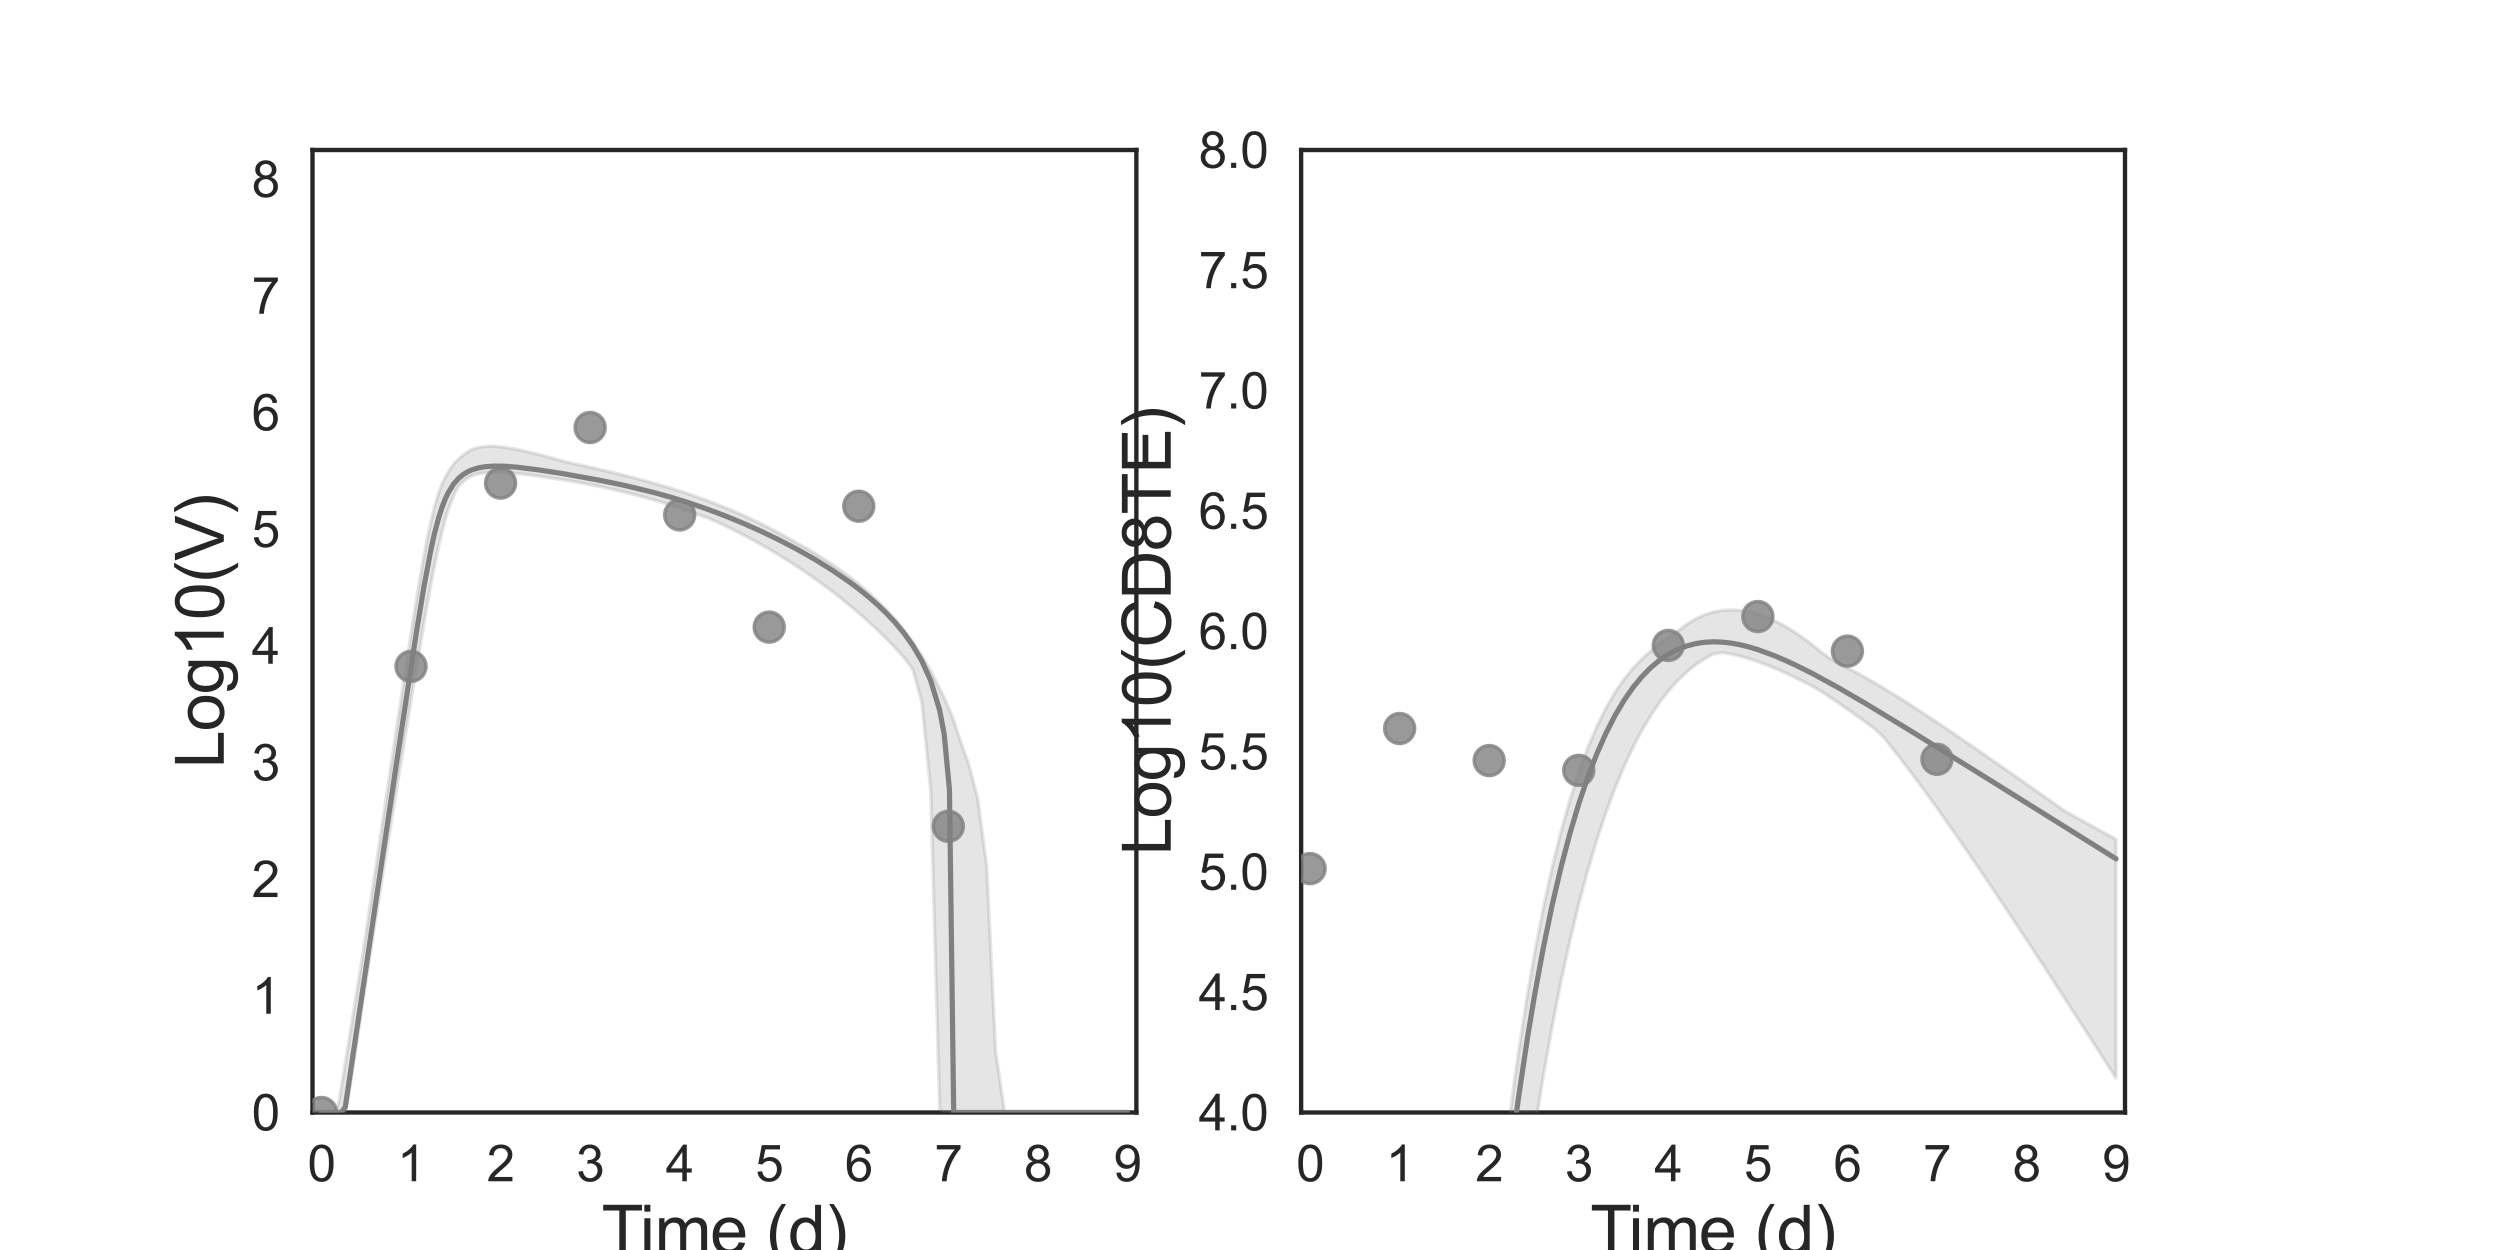 <?xml version="1.0" encoding="utf-8" standalone="no"?>
<!DOCTYPE svg PUBLIC "-//W3C//DTD SVG 1.1//EN"
  "http://www.w3.org/Graphics/SVG/1.1/DTD/svg11.dtd">
<svg xmlns:xlink="http://www.w3.org/1999/xlink" width="720pt" height="360pt" viewBox="0 0 720 360" xmlns="http://www.w3.org/2000/svg" version="1.1">
 <defs>
  <style type="text/css">*{stroke-linejoin: round; stroke-linecap: butt}</style>
 </defs>
 <g id="figure_1">
  <g id="patch_1">
   <path d="M 0 360 
L 720 360 
L 720 0 
L 0 0 
z
" style="fill: #ffffff"/>
  </g>
  <g id="axes_1">
   <g id="patch_2">
    <path d="M 90 320.4 
L 327.273 320.4 
L 327.273 43.2 
L 90 43.2 
z
" style="fill: #ffffff"/>
   </g>
   <g id="matplotlib.axis_1">
    <g id="xtick_1">
     <g id="text_1">
      <!-- 0 -->
      <g style="fill: #262626" transform="translate(88.575 340.207) scale(0.144 -0.144)">
       <defs>
        <path id="ArialMT-30" d="M 266 2259 
Q 266 3072 433 3567 
Q 600 4063 929 4331 
Q 1259 4600 1759 4600 
Q 2128 4600 2406 4451 
Q 2684 4303 2865 4023 
Q 3047 3744 3150 3342 
Q 3253 2941 3253 2259 
Q 3253 1453 3087 958 
Q 2922 463 2592 192 
Q 2263 -78 1759 -78 
Q 1097 -78 719 397 
Q 266 969 266 2259 
z
M 844 2259 
Q 844 1131 1108 757 
Q 1372 384 1759 384 
Q 2147 384 2411 759 
Q 2675 1134 2675 2259 
Q 2675 3391 2411 3762 
Q 2147 4134 1753 4134 
Q 1366 4134 1134 3806 
Q 844 3388 844 2259 
z
" transform="scale(0.016)"/>
       </defs>
       <use xlink:href="#ArialMT-30"/>
      </g>
     </g>
    </g>
    <g id="xtick_2">
     <g id="text_2">
      <!-- 1 -->
      <g style="fill: #262626" transform="translate(114.366 340.207) scale(0.144 -0.144)">
       <defs>
        <path id="ArialMT-31" d="M 2384 0 
L 1822 0 
L 1822 3584 
Q 1619 3391 1289 3197 
Q 959 3003 697 2906 
L 697 3450 
Q 1169 3672 1522 3987 
Q 1875 4303 2022 4600 
L 2384 4600 
L 2384 0 
z
" transform="scale(0.016)"/>
       </defs>
       <use xlink:href="#ArialMT-31"/>
      </g>
     </g>
    </g>
    <g id="xtick_3">
     <g id="text_3">
      <!-- 2 -->
      <g style="fill: #262626" transform="translate(140.156 340.207) scale(0.144 -0.144)">
       <defs>
        <path id="ArialMT-32" d="M 3222 541 
L 3222 0 
L 194 0 
Q 188 203 259 391 
Q 375 700 629 1000 
Q 884 1300 1366 1694 
Q 2113 2306 2375 2664 
Q 2638 3022 2638 3341 
Q 2638 3675 2398 3904 
Q 2159 4134 1775 4134 
Q 1369 4134 1125 3890 
Q 881 3647 878 3216 
L 300 3275 
Q 359 3922 746 4261 
Q 1134 4600 1788 4600 
Q 2447 4600 2831 4234 
Q 3216 3869 3216 3328 
Q 3216 3053 3103 2787 
Q 2991 2522 2730 2228 
Q 2469 1934 1863 1422 
Q 1356 997 1212 845 
Q 1069 694 975 541 
L 3222 541 
z
" transform="scale(0.016)"/>
       </defs>
       <use xlink:href="#ArialMT-32"/>
      </g>
     </g>
    </g>
    <g id="xtick_4">
     <g id="text_4">
      <!-- 3 -->
      <g style="fill: #262626" transform="translate(165.947 340.207) scale(0.144 -0.144)">
       <defs>
        <path id="ArialMT-33" d="M 269 1209 
L 831 1284 
Q 928 806 1161 595 
Q 1394 384 1728 384 
Q 2125 384 2398 659 
Q 2672 934 2672 1341 
Q 2672 1728 2419 1979 
Q 2166 2231 1775 2231 
Q 1616 2231 1378 2169 
L 1441 2663 
Q 1497 2656 1531 2656 
Q 1891 2656 2178 2843 
Q 2466 3031 2466 3422 
Q 2466 3731 2256 3934 
Q 2047 4138 1716 4138 
Q 1388 4138 1169 3931 
Q 950 3725 888 3313 
L 325 3413 
Q 428 3978 793 4289 
Q 1159 4600 1703 4600 
Q 2078 4600 2393 4439 
Q 2709 4278 2876 4000 
Q 3044 3722 3044 3409 
Q 3044 3113 2884 2869 
Q 2725 2625 2413 2481 
Q 2819 2388 3044 2092 
Q 3269 1797 3269 1353 
Q 3269 753 2831 336 
Q 2394 -81 1725 -81 
Q 1122 -81 723 278 
Q 325 638 269 1209 
z
" transform="scale(0.016)"/>
       </defs>
       <use xlink:href="#ArialMT-33"/>
      </g>
     </g>
    </g>
    <g id="xtick_5">
     <g id="text_5">
      <!-- 4 -->
      <g style="fill: #262626" transform="translate(191.737 340.207) scale(0.144 -0.144)">
       <defs>
        <path id="ArialMT-34" d="M 2069 0 
L 2069 1097 
L 81 1097 
L 81 1613 
L 2172 4581 
L 2631 4581 
L 2631 1613 
L 3250 1613 
L 3250 1097 
L 2631 1097 
L 2631 0 
L 2069 0 
z
M 2069 1613 
L 2069 3678 
L 634 1613 
L 2069 1613 
z
" transform="scale(0.016)"/>
       </defs>
       <use xlink:href="#ArialMT-34"/>
      </g>
     </g>
    </g>
    <g id="xtick_6">
     <g id="text_6">
      <!-- 5 -->
      <g style="fill: #262626" transform="translate(217.528 340.207) scale(0.144 -0.144)">
       <defs>
        <path id="ArialMT-35" d="M 266 1200 
L 856 1250 
Q 922 819 1161 601 
Q 1400 384 1738 384 
Q 2144 384 2425 690 
Q 2706 997 2706 1503 
Q 2706 1984 2436 2262 
Q 2166 2541 1728 2541 
Q 1456 2541 1237 2417 
Q 1019 2294 894 2097 
L 366 2166 
L 809 4519 
L 3088 4519 
L 3088 3981 
L 1259 3981 
L 1013 2750 
Q 1425 3038 1878 3038 
Q 2478 3038 2890 2622 
Q 3303 2206 3303 1553 
Q 3303 931 2941 478 
Q 2500 -78 1738 -78 
Q 1113 -78 717 272 
Q 322 622 266 1200 
z
" transform="scale(0.016)"/>
       </defs>
       <use xlink:href="#ArialMT-35"/>
      </g>
     </g>
    </g>
    <g id="xtick_7">
     <g id="text_7">
      <!-- 6 -->
      <g style="fill: #262626" transform="translate(243.318 340.207) scale(0.144 -0.144)">
       <defs>
        <path id="ArialMT-36" d="M 3184 3459 
L 2625 3416 
Q 2550 3747 2413 3897 
Q 2184 4138 1850 4138 
Q 1581 4138 1378 3988 
Q 1113 3794 959 3422 
Q 806 3050 800 2363 
Q 1003 2672 1297 2822 
Q 1591 2972 1913 2972 
Q 2475 2972 2870 2558 
Q 3266 2144 3266 1488 
Q 3266 1056 3080 686 
Q 2894 316 2569 119 
Q 2244 -78 1831 -78 
Q 1128 -78 684 439 
Q 241 956 241 2144 
Q 241 3472 731 4075 
Q 1159 4600 1884 4600 
Q 2425 4600 2770 4297 
Q 3116 3994 3184 3459 
z
M 888 1484 
Q 888 1194 1011 928 
Q 1134 663 1356 523 
Q 1578 384 1822 384 
Q 2178 384 2434 671 
Q 2691 959 2691 1453 
Q 2691 1928 2437 2201 
Q 2184 2475 1800 2475 
Q 1419 2475 1153 2201 
Q 888 1928 888 1484 
z
" transform="scale(0.016)"/>
       </defs>
       <use xlink:href="#ArialMT-36"/>
      </g>
     </g>
    </g>
    <g id="xtick_8">
     <g id="text_8">
      <!-- 7 -->
      <g style="fill: #262626" transform="translate(269.109 340.207) scale(0.144 -0.144)">
       <defs>
        <path id="ArialMT-37" d="M 303 3981 
L 303 4522 
L 3269 4522 
L 3269 4084 
Q 2831 3619 2401 2847 
Q 1972 2075 1738 1259 
Q 1569 684 1522 0 
L 944 0 
Q 953 541 1156 1306 
Q 1359 2072 1739 2783 
Q 2119 3494 2547 3981 
L 303 3981 
z
" transform="scale(0.016)"/>
       </defs>
       <use xlink:href="#ArialMT-37"/>
      </g>
     </g>
    </g>
    <g id="xtick_9">
     <g id="text_9">
      <!-- 8 -->
      <g style="fill: #262626" transform="translate(294.899 340.207) scale(0.144 -0.144)">
       <defs>
        <path id="ArialMT-38" d="M 1131 2484 
Q 781 2613 612 2850 
Q 444 3088 444 3419 
Q 444 3919 803 4259 
Q 1163 4600 1759 4600 
Q 2359 4600 2725 4251 
Q 3091 3903 3091 3403 
Q 3091 3084 2923 2848 
Q 2756 2613 2416 2484 
Q 2838 2347 3058 2040 
Q 3278 1734 3278 1309 
Q 3278 722 2862 322 
Q 2447 -78 1769 -78 
Q 1091 -78 675 323 
Q 259 725 259 1325 
Q 259 1772 486 2073 
Q 713 2375 1131 2484 
z
M 1019 3438 
Q 1019 3113 1228 2906 
Q 1438 2700 1772 2700 
Q 2097 2700 2305 2904 
Q 2513 3109 2513 3406 
Q 2513 3716 2298 3927 
Q 2084 4138 1766 4138 
Q 1444 4138 1231 3931 
Q 1019 3725 1019 3438 
z
M 838 1322 
Q 838 1081 952 856 
Q 1066 631 1291 507 
Q 1516 384 1775 384 
Q 2178 384 2440 643 
Q 2703 903 2703 1303 
Q 2703 1709 2433 1975 
Q 2163 2241 1756 2241 
Q 1359 2241 1098 1978 
Q 838 1716 838 1322 
z
" transform="scale(0.016)"/>
       </defs>
       <use xlink:href="#ArialMT-38"/>
      </g>
     </g>
    </g>
    <g id="xtick_10">
     <g id="text_10">
      <!-- 9 -->
      <g style="fill: #262626" transform="translate(320.69 340.207) scale(0.144 -0.144)">
       <defs>
        <path id="ArialMT-39" d="M 350 1059 
L 891 1109 
Q 959 728 1153 556 
Q 1347 384 1650 384 
Q 1909 384 2104 503 
Q 2300 622 2425 820 
Q 2550 1019 2634 1356 
Q 2719 1694 2719 2044 
Q 2719 2081 2716 2156 
Q 2547 1888 2255 1720 
Q 1963 1553 1622 1553 
Q 1053 1553 659 1965 
Q 266 2378 266 3053 
Q 266 3750 677 4175 
Q 1088 4600 1706 4600 
Q 2153 4600 2523 4359 
Q 2894 4119 3086 3673 
Q 3278 3228 3278 2384 
Q 3278 1506 3087 986 
Q 2897 466 2520 194 
Q 2144 -78 1638 -78 
Q 1100 -78 759 220 
Q 419 519 350 1059 
z
M 2653 3081 
Q 2653 3566 2395 3850 
Q 2138 4134 1775 4134 
Q 1400 4134 1122 3828 
Q 844 3522 844 3034 
Q 844 2597 1108 2323 
Q 1372 2050 1759 2050 
Q 2150 2050 2401 2323 
Q 2653 2597 2653 3081 
z
" transform="scale(0.016)"/>
       </defs>
       <use xlink:href="#ArialMT-39"/>
      </g>
     </g>
    </g>
    <g id="text_11">
     <!-- Time (d) -->
     <g style="fill: #262626" transform="translate(173.266 361.046) scale(0.192 -0.192)">
      <defs>
       <path id="ArialMT-54" d="M 1659 0 
L 1659 4041 
L 150 4041 
L 150 4581 
L 3781 4581 
L 3781 4041 
L 2266 4041 
L 2266 0 
L 1659 0 
z
" transform="scale(0.016)"/>
       <path id="ArialMT-69" d="M 425 3934 
L 425 4581 
L 988 4581 
L 988 3934 
L 425 3934 
z
M 425 0 
L 425 3319 
L 988 3319 
L 988 0 
L 425 0 
z
" transform="scale(0.016)"/>
       <path id="ArialMT-6d" d="M 422 0 
L 422 3319 
L 925 3319 
L 925 2853 
Q 1081 3097 1340 3245 
Q 1600 3394 1931 3394 
Q 2300 3394 2536 3241 
Q 2772 3088 2869 2813 
Q 3263 3394 3894 3394 
Q 4388 3394 4653 3120 
Q 4919 2847 4919 2278 
L 4919 0 
L 4359 0 
L 4359 2091 
Q 4359 2428 4304 2576 
Q 4250 2725 4106 2815 
Q 3963 2906 3769 2906 
Q 3419 2906 3187 2673 
Q 2956 2441 2956 1928 
L 2956 0 
L 2394 0 
L 2394 2156 
Q 2394 2531 2256 2718 
Q 2119 2906 1806 2906 
Q 1569 2906 1367 2781 
Q 1166 2656 1075 2415 
Q 984 2175 984 1722 
L 984 0 
L 422 0 
z
" transform="scale(0.016)"/>
       <path id="ArialMT-65" d="M 2694 1069 
L 3275 997 
Q 3138 488 2766 206 
Q 2394 -75 1816 -75 
Q 1088 -75 661 373 
Q 234 822 234 1631 
Q 234 2469 665 2931 
Q 1097 3394 1784 3394 
Q 2450 3394 2872 2941 
Q 3294 2488 3294 1666 
Q 3294 1616 3291 1516 
L 816 1516 
Q 847 969 1125 678 
Q 1403 388 1819 388 
Q 2128 388 2347 550 
Q 2566 713 2694 1069 
z
M 847 1978 
L 2700 1978 
Q 2663 2397 2488 2606 
Q 2219 2931 1791 2931 
Q 1403 2931 1139 2672 
Q 875 2413 847 1978 
z
" transform="scale(0.016)"/>
       <path id="ArialMT-20" transform="scale(0.016)"/>
       <path id="ArialMT-28" d="M 1497 -1347 
Q 1031 -759 709 28 
Q 388 816 388 1659 
Q 388 2403 628 3084 
Q 909 3875 1497 4659 
L 1900 4659 
Q 1522 4009 1400 3731 
Q 1209 3300 1100 2831 
Q 966 2247 966 1656 
Q 966 153 1900 -1347 
L 1497 -1347 
z
" transform="scale(0.016)"/>
       <path id="ArialMT-64" d="M 2575 0 
L 2575 419 
Q 2259 -75 1647 -75 
Q 1250 -75 917 144 
Q 584 363 401 755 
Q 219 1147 219 1656 
Q 219 2153 384 2558 
Q 550 2963 881 3178 
Q 1213 3394 1622 3394 
Q 1922 3394 2156 3267 
Q 2391 3141 2538 2938 
L 2538 4581 
L 3097 4581 
L 3097 0 
L 2575 0 
z
M 797 1656 
Q 797 1019 1065 703 
Q 1334 388 1700 388 
Q 2069 388 2326 689 
Q 2584 991 2584 1609 
Q 2584 2291 2321 2609 
Q 2059 2928 1675 2928 
Q 1300 2928 1048 2622 
Q 797 2316 797 1656 
z
" transform="scale(0.016)"/>
       <path id="ArialMT-29" d="M 791 -1347 
L 388 -1347 
Q 1322 153 1322 1656 
Q 1322 2244 1188 2822 
Q 1081 3291 891 3722 
Q 769 4003 388 4659 
L 791 4659 
Q 1378 3875 1659 3084 
Q 1900 2403 1900 1659 
Q 1900 816 1576 28 
Q 1253 -759 791 -1347 
z
" transform="scale(0.016)"/>
      </defs>
      <use xlink:href="#ArialMT-54"/>
      <use xlink:href="#ArialMT-69" x="57.334"/>
      <use xlink:href="#ArialMT-6d" x="79.551"/>
      <use xlink:href="#ArialMT-65" x="162.852"/>
      <use xlink:href="#ArialMT-20" x="218.467"/>
      <use xlink:href="#ArialMT-28" x="246.25"/>
      <use xlink:href="#ArialMT-64" x="279.551"/>
      <use xlink:href="#ArialMT-29" x="335.166"/>
     </g>
    </g>
   </g>
   <g id="matplotlib.axis_2">
    <g id="ytick_1">
     <g id="text_12">
      <!-- 0 -->
      <g style="fill: #262626" transform="translate(72.492 325.554) scale(0.144 -0.144)">
       <use xlink:href="#ArialMT-30"/>
      </g>
     </g>
    </g>
    <g id="ytick_2">
     <g id="text_13">
      <!-- 1 -->
      <g style="fill: #262626" transform="translate(72.492 291.954) scale(0.144 -0.144)">
       <use xlink:href="#ArialMT-31"/>
      </g>
     </g>
    </g>
    <g id="ytick_3">
     <g id="text_14">
      <!-- 2 -->
      <g style="fill: #262626" transform="translate(72.492 258.354) scale(0.144 -0.144)">
       <use xlink:href="#ArialMT-32"/>
      </g>
     </g>
    </g>
    <g id="ytick_4">
     <g id="text_15">
      <!-- 3 -->
      <g style="fill: #262626" transform="translate(72.492 224.754) scale(0.144 -0.144)">
       <use xlink:href="#ArialMT-33"/>
      </g>
     </g>
    </g>
    <g id="ytick_5">
     <g id="text_16">
      <!-- 4 -->
      <g style="fill: #262626" transform="translate(72.492 191.154) scale(0.144 -0.144)">
       <use xlink:href="#ArialMT-34"/>
      </g>
     </g>
    </g>
    <g id="ytick_6">
     <g id="text_17">
      <!-- 5 -->
      <g style="fill: #262626" transform="translate(72.492 157.554) scale(0.144 -0.144)">
       <use xlink:href="#ArialMT-35"/>
      </g>
     </g>
    </g>
    <g id="ytick_7">
     <g id="text_18">
      <!-- 6 -->
      <g style="fill: #262626" transform="translate(72.492 123.954) scale(0.144 -0.144)">
       <use xlink:href="#ArialMT-36"/>
      </g>
     </g>
    </g>
    <g id="ytick_8">
     <g id="text_19">
      <!-- 7 -->
      <g style="fill: #262626" transform="translate(72.492 90.354) scale(0.144 -0.144)">
       <use xlink:href="#ArialMT-37"/>
      </g>
     </g>
    </g>
    <g id="ytick_9">
     <g id="text_20">
      <!-- 8 -->
      <g style="fill: #262626" transform="translate(72.492 56.754) scale(0.144 -0.144)">
       <use xlink:href="#ArialMT-38"/>
      </g>
     </g>
    </g>
    <g id="text_21">
     <!-- Log10(V) -->
     <g style="fill: #262626" transform="translate(64.451 221.289) rotate(-90) scale(0.192 -0.192)">
      <defs>
       <path id="ArialMT-4c" d="M 469 0 
L 469 4581 
L 1075 4581 
L 1075 541 
L 3331 541 
L 3331 0 
L 469 0 
z
" transform="scale(0.016)"/>
       <path id="ArialMT-6f" d="M 213 1659 
Q 213 2581 725 3025 
Q 1153 3394 1769 3394 
Q 2453 3394 2887 2945 
Q 3322 2497 3322 1706 
Q 3322 1066 3130 698 
Q 2938 331 2570 128 
Q 2203 -75 1769 -75 
Q 1072 -75 642 372 
Q 213 819 213 1659 
z
M 791 1659 
Q 791 1022 1069 705 
Q 1347 388 1769 388 
Q 2188 388 2466 706 
Q 2744 1025 2744 1678 
Q 2744 2294 2464 2611 
Q 2184 2928 1769 2928 
Q 1347 2928 1069 2612 
Q 791 2297 791 1659 
z
" transform="scale(0.016)"/>
       <path id="ArialMT-67" d="M 319 -275 
L 866 -356 
Q 900 -609 1056 -725 
Q 1266 -881 1628 -881 
Q 2019 -881 2231 -725 
Q 2444 -569 2519 -288 
Q 2563 -116 2559 434 
Q 2191 0 1641 0 
Q 956 0 581 494 
Q 206 988 206 1678 
Q 206 2153 378 2554 
Q 550 2956 876 3175 
Q 1203 3394 1644 3394 
Q 2231 3394 2613 2919 
L 2613 3319 
L 3131 3319 
L 3131 450 
Q 3131 -325 2973 -648 
Q 2816 -972 2473 -1159 
Q 2131 -1347 1631 -1347 
Q 1038 -1347 672 -1080 
Q 306 -813 319 -275 
z
M 784 1719 
Q 784 1066 1043 766 
Q 1303 466 1694 466 
Q 2081 466 2343 764 
Q 2606 1063 2606 1700 
Q 2606 2309 2336 2618 
Q 2066 2928 1684 2928 
Q 1309 2928 1046 2623 
Q 784 2319 784 1719 
z
" transform="scale(0.016)"/>
       <path id="ArialMT-56" d="M 1803 0 
L 28 4581 
L 684 4581 
L 1875 1253 
Q 2019 853 2116 503 
Q 2222 878 2363 1253 
L 3600 4581 
L 4219 4581 
L 2425 0 
L 1803 0 
z
" transform="scale(0.016)"/>
      </defs>
      <use xlink:href="#ArialMT-4c"/>
      <use xlink:href="#ArialMT-6f" x="55.615"/>
      <use xlink:href="#ArialMT-67" x="111.23"/>
      <use xlink:href="#ArialMT-31" x="166.846"/>
      <use xlink:href="#ArialMT-30" x="222.461"/>
      <use xlink:href="#ArialMT-28" x="278.076"/>
      <use xlink:href="#ArialMT-56" x="311.377"/>
      <use xlink:href="#ArialMT-29" x="378.076"/>
     </g>
    </g>
   </g>
   <g id="patch_3">
    <path d="M 90 320.4 
L 90 43.2 
" style="fill: none; stroke: #262626; stroke-width: 1.25; stroke-linejoin: miter; stroke-linecap: square"/>
   </g>
   <g id="patch_4">
    <path d="M 327.273 320.4 
L 327.273 43.2 
" style="fill: none; stroke: #262626; stroke-width: 1.25; stroke-linejoin: miter; stroke-linecap: square"/>
   </g>
   <g id="patch_5">
    <path d="M 90 320.4 
L 327.273 320.4 
" style="fill: none; stroke: #262626; stroke-width: 1.25; stroke-linejoin: miter; stroke-linecap: square"/>
   </g>
   <g id="patch_6">
    <path d="M 90 43.2 
L 327.273 43.2 
" style="fill: none; stroke: #262626; stroke-width: 1.25; stroke-linejoin: miter; stroke-linecap: square"/>
   </g>
   <g id="PolyCollection_1">
    <defs>
     <path id="m07eaa2fa31" d="M 92.579 -39.6 
L 92.579 -39.6 
L 92.58 -39.6 
L 92.584 -39.6 
L 92.631 -39.6 
L 93.091 -39.6 
L 93.311 -39.6 
L 94.306 -39.6 
L 94.683 -39.6 
L 95.934 -39.6 
L 96.423 -39.6 
L 97.611 -39.6 
L 98.2 -39.6 
L 99.427 -39.6 
L 100.094 -42.62 
L 101.312 -50.593 
L 102.045 -55.428 
L 103.267 -63.429 
L 104.05 -68.541 
L 105.267 -76.511 
L 106.09 -81.879 
L 107.303 -89.82 
L 108.153 -95.193 
L 109.489 -103.458 
L 110.324 -108.642 
L 111.478 -115.759 
L 112.348 -121.142 
L 113.607 -128.909 
L 114.472 -134.261 
L 115.638 -141.433 
L 116.525 -146.901 
L 117.785 -154.616 
L 118.664 -159.988 
L 119.854 -167.198 
L 120.756 -172.598 
L 122.072 -180.344 
L 122.965 -185.426 
L 124.167 -192.059 
L 125.078 -196.739 
L 126.384 -202.991 
L 127.306 -206.832 
L 128.272 -210.54 
L 129.073 -213.128 
L 129.888 -215.339 
L 130.607 -217.119 
L 131.325 -218.626 
L 132.044 -219.842 
L 132.763 -220.67 
L 133.389 -221.284 
L 134.021 -221.82 
L 134.653 -222.277 
L 135.285 -222.646 
L 135.917 -222.965 
L 136.549 -223.223 
L 137.181 -223.391 
L 137.813 -223.532 
L 138.445 -223.648 
L 139.076 -223.743 
L 139.708 -223.819 
L 140.345 -223.878 
L 140.99 -223.921 
L 141.647 -223.95 
L 142.319 -223.966 
L 143.008 -223.969 
L 143.716 -223.959 
L 144.446 -223.934 
L 145.201 -223.894 
L 147.78 -223.727 
L 148.78 -223.629 
L 151.359 -223.355 
L 152.723 -223.182 
L 155.302 -222.84 
L 157.147 -222.573 
L 159.726 -222.187 
L 162.305 -221.781 
L 164.884 -221.362 
L 167.463 -220.928 
L 170.042 -220.426 
L 172.621 -219.893 
L 175.2 -219.335 
L 177.779 -218.749 
L 180.358 -218.133 
L 182.937 -217.483 
L 185.517 -216.798 
L 188.096 -216.075 
L 190.675 -215.313 
L 193.254 -214.511 
L 195.833 -213.668 
L 198.412 -212.783 
L 200.991 -211.857 
L 203.57 -210.889 
L 206.149 -209.831 
L 208.728 -208.619 
L 211.307 -207.355 
L 213.886 -206.039 
L 216.465 -204.67 
L 219.044 -203.245 
L 221.623 -201.763 
L 224.202 -200.223 
L 226.781 -198.623 
L 229.36 -196.962 
L 231.939 -195.237 
L 234.519 -193.447 
L 237.098 -191.588 
L 239.677 -189.656 
L 242.256 -187.644 
L 244.835 -185.541 
L 247.414 -183.356 
L 249.993 -181.082 
L 252.572 -178.706 
L 255.151 -176.187 
L 257.73 -173.52 
L 260.309 -170.676 
L 262.888 -167.225 
L 265.467 -157.925 
L 268.046 -132.363 
L 270.625 -40.608 
L 271.915 -39.6 
L 273.441 -39.6 
L 274.667 -39.6 
L 277.246 -39.6 
L 279.007 -39.6 
L 281.586 -39.6 
L 284.165 -39.6 
L 286.744 -39.6 
L 289.323 -39.6 
L 291.902 -39.6 
L 294.481 -39.6 
L 297.06 -39.6 
L 299.639 -39.6 
L 302.218 -39.6 
L 304.797 -39.6 
L 307.376 -39.6 
L 309.956 -39.6 
L 312.535 -39.6 
L 315.114 -39.6 
L 317.693 -39.6 
L 320.272 -39.6 
L 322.851 -39.6 
L 324.694 -39.6 
L 324.694 -39.6 
L 324.694 -39.6 
L 322.851 -39.6 
L 320.272 -39.6 
L 317.693 -39.6 
L 315.114 -39.6 
L 312.535 -39.6 
L 309.956 -39.6 
L 307.376 -39.6 
L 304.797 -39.6 
L 302.218 -39.6 
L 299.639 -39.6 
L 297.06 -39.6 
L 294.481 -39.6 
L 291.902 -39.6 
L 289.323 -39.6 
L 286.744 -57.171 
L 284.165 -110.539 
L 281.586 -129.98 
L 279.007 -139.908 
L 277.246 -144.675 
L 274.667 -152.41 
L 273.441 -155.588 
L 271.915 -159.068 
L 270.625 -161.624 
L 268.046 -166.884 
L 265.467 -171.191 
L 262.888 -175.028 
L 260.309 -178.521 
L 257.73 -181.718 
L 255.151 -184.532 
L 252.572 -187.09 
L 249.993 -189.502 
L 247.414 -191.708 
L 244.835 -193.75 
L 242.256 -195.654 
L 239.677 -197.441 
L 237.098 -199.128 
L 234.519 -200.727 
L 231.939 -202.247 
L 229.36 -203.695 
L 226.781 -205.153 
L 224.202 -206.569 
L 221.623 -207.924 
L 219.044 -209.22 
L 216.465 -210.459 
L 213.886 -211.644 
L 211.307 -212.776 
L 208.728 -213.856 
L 206.149 -214.887 
L 203.57 -215.87 
L 200.991 -216.807 
L 198.412 -217.7 
L 195.833 -218.552 
L 193.254 -219.364 
L 190.675 -220.14 
L 188.096 -220.883 
L 185.517 -221.596 
L 182.937 -222.281 
L 180.358 -222.942 
L 177.779 -223.583 
L 175.2 -224.206 
L 172.621 -224.813 
L 170.042 -225.408 
L 167.463 -225.991 
L 164.884 -226.562 
L 162.305 -227.159 
L 159.726 -227.881 
L 157.147 -228.582 
L 155.302 -229.064 
L 152.723 -229.708 
L 151.359 -230.023 
L 148.78 -230.581 
L 147.78 -230.766 
L 145.201 -231.176 
L 144.446 -231.267 
L 143.716 -231.349 
L 143.008 -231.401 
L 142.319 -231.444 
L 141.647 -231.461 
L 140.99 -231.463 
L 140.345 -231.446 
L 139.708 -231.404 
L 139.076 -231.336 
L 138.445 -231.244 
L 137.813 -231.117 
L 137.181 -230.954 
L 136.549 -230.751 
L 135.917 -230.505 
L 135.285 -230.201 
L 134.653 -229.819 
L 134.021 -229.391 
L 133.389 -228.952 
L 132.763 -228.422 
L 132.044 -227.759 
L 131.325 -227.091 
L 130.607 -226.28 
L 129.888 -225.292 
L 129.073 -223.949 
L 128.272 -222.576 
L 127.306 -220.575 
L 126.384 -218.169 
L 125.078 -213.797 
L 124.167 -210.121 
L 122.965 -204.406 
L 122.072 -199.735 
L 120.756 -192.159 
L 119.854 -186.705 
L 118.664 -179.207 
L 117.785 -173.569 
L 116.525 -165.33 
L 115.638 -159.484 
L 114.472 -151.759 
L 113.607 -146.017 
L 112.348 -137.615 
L 111.478 -131.808 
L 110.324 -124.106 
L 109.489 -118.533 
L 108.153 -109.586 
L 107.303 -103.894 
L 106.09 -95.784 
L 105.267 -90.288 
L 104.05 -82.409 
L 103.267 -77.517 
L 102.045 -69.898 
L 101.312 -65.316 
L 100.094 -57.847 
L 99.427 -53.771 
L 98.2 -46.276 
L 97.611 -42.649 
L 96.423 -39.6 
L 95.934 -39.6 
L 94.683 -39.6 
L 94.306 -39.6 
L 93.311 -39.6 
L 93.091 -39.6 
L 92.631 -39.6 
L 92.584 -39.6 
L 92.58 -39.6 
L 92.579 -39.6 
z
" style="stroke: #808080; stroke-opacity: 0.2"/>
    </defs>
    <g clip-path="url(#p482ec8a1ec)">
     <use xlink:href="#m07eaa2fa31" x="0" y="360" style="fill: #808080; fill-opacity: 0.2; stroke: #808080; stroke-opacity: 0.2"/>
    </g>
   </g>
   <g id="PathCollection_1">
    <defs>
     <path id="md088458e11" d="M 0 4.33 
C 1.148 4.33 2.25 3.874 3.062 3.062 
C 3.874 2.25 4.33 1.148 4.33 0 
C 4.33 -1.148 3.874 -2.25 3.062 -3.062 
C 2.25 -3.874 1.148 -4.33 0 -4.33 
C -1.148 -4.33 -2.25 -3.874 -3.062 -3.062 
C -3.874 -2.25 -4.33 -1.148 -4.33 0 
C -4.33 1.148 -3.874 2.25 -3.062 3.062 
C -2.25 3.874 -1.148 4.33 0 4.33 
z
" style="stroke: #808080; stroke-opacity: 0.8"/>
    </defs>
    <g clip-path="url(#p482ec8a1ec)">
     <use xlink:href="#md088458e11" x="92.579" y="320.4" style="fill: #808080; fill-opacity: 0.8; stroke: #808080; stroke-opacity: 0.8"/>
     <use xlink:href="#md088458e11" x="118.37" y="191.916" style="fill: #808080; fill-opacity: 0.8; stroke: #808080; stroke-opacity: 0.8"/>
     <use xlink:href="#md088458e11" x="144.16" y="139.134" style="fill: #808080; fill-opacity: 0.8; stroke: #808080; stroke-opacity: 0.8"/>
     <use xlink:href="#md088458e11" x="169.951" y="123.122" style="fill: #808080; fill-opacity: 0.8; stroke: #808080; stroke-opacity: 0.8"/>
     <use xlink:href="#md088458e11" x="195.741" y="148.291" style="fill: #808080; fill-opacity: 0.8; stroke: #808080; stroke-opacity: 0.8"/>
     <use xlink:href="#md088458e11" x="221.532" y="180.605" style="fill: #808080; fill-opacity: 0.8; stroke: #808080; stroke-opacity: 0.8"/>
     <use xlink:href="#md088458e11" x="247.322" y="145.788" style="fill: #808080; fill-opacity: 0.8; stroke: #808080; stroke-opacity: 0.8"/>
     <use xlink:href="#md088458e11" x="273.113" y="237.969" style="fill: #808080; fill-opacity: 0.8; stroke: #808080; stroke-opacity: 0.8"/>
    </g>
   </g>
   <g id="line2d_1">
    <path d="M 92.579 320.4 
L 98.2 320.4 
L 99.427 318.879 
L 114.472 217.908 
L 119.854 182.545 
L 122.072 169.069 
L 124.167 157.976 
L 125.078 153.884 
L 126.384 148.928 
L 127.306 146.068 
L 128.272 143.603 
L 129.073 141.919 
L 130.607 139.436 
L 132.044 137.785 
L 133.389 136.665 
L 134.653 135.89 
L 135.917 135.317 
L 137.813 134.741 
L 139.708 134.411 
L 142.319 134.229 
L 145.201 134.269 
L 148.78 134.535 
L 155.302 135.348 
L 162.305 136.445 
L 172.621 138.299 
L 180.358 139.908 
L 188.096 141.787 
L 193.254 143.222 
L 198.412 144.819 
L 203.57 146.584 
L 208.728 148.523 
L 213.886 150.636 
L 219.044 152.93 
L 224.202 155.412 
L 229.36 158.097 
L 234.519 161.015 
L 239.677 164.209 
L 244.835 167.753 
L 247.414 169.692 
L 249.993 171.77 
L 252.572 174.017 
L 255.151 176.475 
L 257.73 179.206 
L 260.309 182.301 
L 262.888 185.91 
L 265.467 190.3 
L 268.046 196.024 
L 270.625 204.564 
L 271.915 211.354 
L 273.441 227.375 
L 274.667 320.4 
L 324.694 320.4 
L 324.694 320.4 
" clip-path="url(#p482ec8a1ec)" style="fill: none; stroke: #808080; stroke-width: 1.5; stroke-linecap: round"/>
   </g>
  </g>
  <g id="axes_2">
   <g id="patch_7">
    <path d="M 374.727 320.4 
L 612 320.4 
L 612 43.2 
L 374.727 43.2 
z
" style="fill: #ffffff"/>
   </g>
   <g id="matplotlib.axis_3">
    <g id="xtick_11">
     <g id="text_22">
      <!-- 0 -->
      <g style="fill: #262626" transform="translate(373.302 340.207) scale(0.144 -0.144)">
       <use xlink:href="#ArialMT-30"/>
      </g>
     </g>
    </g>
    <g id="xtick_12">
     <g id="text_23">
      <!-- 1 -->
      <g style="fill: #262626" transform="translate(399.093 340.207) scale(0.144 -0.144)">
       <use xlink:href="#ArialMT-31"/>
      </g>
     </g>
    </g>
    <g id="xtick_13">
     <g id="text_24">
      <!-- 2 -->
      <g style="fill: #262626" transform="translate(424.883 340.207) scale(0.144 -0.144)">
       <use xlink:href="#ArialMT-32"/>
      </g>
     </g>
    </g>
    <g id="xtick_14">
     <g id="text_25">
      <!-- 3 -->
      <g style="fill: #262626" transform="translate(450.674 340.207) scale(0.144 -0.144)">
       <use xlink:href="#ArialMT-33"/>
      </g>
     </g>
    </g>
    <g id="xtick_15">
     <g id="text_26">
      <!-- 4 -->
      <g style="fill: #262626" transform="translate(476.465 340.207) scale(0.144 -0.144)">
       <use xlink:href="#ArialMT-34"/>
      </g>
     </g>
    </g>
    <g id="xtick_16">
     <g id="text_27">
      <!-- 5 -->
      <g style="fill: #262626" transform="translate(502.255 340.207) scale(0.144 -0.144)">
       <use xlink:href="#ArialMT-35"/>
      </g>
     </g>
    </g>
    <g id="xtick_17">
     <g id="text_28">
      <!-- 6 -->
      <g style="fill: #262626" transform="translate(528.046 340.207) scale(0.144 -0.144)">
       <use xlink:href="#ArialMT-36"/>
      </g>
     </g>
    </g>
    <g id="xtick_18">
     <g id="text_29">
      <!-- 7 -->
      <g style="fill: #262626" transform="translate(553.836 340.207) scale(0.144 -0.144)">
       <use xlink:href="#ArialMT-37"/>
      </g>
     </g>
    </g>
    <g id="xtick_19">
     <g id="text_30">
      <!-- 8 -->
      <g style="fill: #262626" transform="translate(579.627 340.207) scale(0.144 -0.144)">
       <use xlink:href="#ArialMT-38"/>
      </g>
     </g>
    </g>
    <g id="xtick_20">
     <g id="text_31">
      <!-- 9 -->
      <g style="fill: #262626" transform="translate(605.417 340.207) scale(0.144 -0.144)">
       <use xlink:href="#ArialMT-39"/>
      </g>
     </g>
    </g>
    <g id="text_32">
     <!-- Time (d) -->
     <g style="fill: #262626" transform="translate(457.994 361.046) scale(0.192 -0.192)">
      <use xlink:href="#ArialMT-54"/>
      <use xlink:href="#ArialMT-69" x="57.334"/>
      <use xlink:href="#ArialMT-6d" x="79.551"/>
      <use xlink:href="#ArialMT-65" x="162.852"/>
      <use xlink:href="#ArialMT-20" x="218.467"/>
      <use xlink:href="#ArialMT-28" x="246.25"/>
      <use xlink:href="#ArialMT-64" x="279.551"/>
      <use xlink:href="#ArialMT-29" x="335.166"/>
     </g>
    </g>
   </g>
   <g id="matplotlib.axis_4">
    <g id="ytick_10">
     <g id="text_33">
      <!-- 4.0 -->
      <g style="fill: #262626" transform="translate(345.211 325.554) scale(0.144 -0.144)">
       <defs>
        <path id="ArialMT-2e" d="M 581 0 
L 581 641 
L 1222 641 
L 1222 0 
L 581 0 
z
" transform="scale(0.016)"/>
       </defs>
       <use xlink:href="#ArialMT-34"/>
       <use xlink:href="#ArialMT-2e" x="55.615"/>
       <use xlink:href="#ArialMT-30" x="83.398"/>
      </g>
     </g>
    </g>
    <g id="ytick_11">
     <g id="text_34">
      <!-- 4.5 -->
      <g style="fill: #262626" transform="translate(345.211 290.904) scale(0.144 -0.144)">
       <use xlink:href="#ArialMT-34"/>
       <use xlink:href="#ArialMT-2e" x="55.615"/>
       <use xlink:href="#ArialMT-35" x="83.398"/>
      </g>
     </g>
    </g>
    <g id="ytick_12">
     <g id="text_35">
      <!-- 5.0 -->
      <g style="fill: #262626" transform="translate(345.211 256.254) scale(0.144 -0.144)">
       <use xlink:href="#ArialMT-35"/>
       <use xlink:href="#ArialMT-2e" x="55.615"/>
       <use xlink:href="#ArialMT-30" x="83.398"/>
      </g>
     </g>
    </g>
    <g id="ytick_13">
     <g id="text_36">
      <!-- 5.5 -->
      <g style="fill: #262626" transform="translate(345.211 221.604) scale(0.144 -0.144)">
       <use xlink:href="#ArialMT-35"/>
       <use xlink:href="#ArialMT-2e" x="55.615"/>
       <use xlink:href="#ArialMT-35" x="83.398"/>
      </g>
     </g>
    </g>
    <g id="ytick_14">
     <g id="text_37">
      <!-- 6.0 -->
      <g style="fill: #262626" transform="translate(345.211 186.954) scale(0.144 -0.144)">
       <use xlink:href="#ArialMT-36"/>
       <use xlink:href="#ArialMT-2e" x="55.615"/>
       <use xlink:href="#ArialMT-30" x="83.398"/>
      </g>
     </g>
    </g>
    <g id="ytick_15">
     <g id="text_38">
      <!-- 6.5 -->
      <g style="fill: #262626" transform="translate(345.211 152.304) scale(0.144 -0.144)">
       <use xlink:href="#ArialMT-36"/>
       <use xlink:href="#ArialMT-2e" x="55.615"/>
       <use xlink:href="#ArialMT-35" x="83.398"/>
      </g>
     </g>
    </g>
    <g id="ytick_16">
     <g id="text_39">
      <!-- 7.0 -->
      <g style="fill: #262626" transform="translate(345.211 117.654) scale(0.144 -0.144)">
       <use xlink:href="#ArialMT-37"/>
       <use xlink:href="#ArialMT-2e" x="55.615"/>
       <use xlink:href="#ArialMT-30" x="83.398"/>
      </g>
     </g>
    </g>
    <g id="ytick_17">
     <g id="text_40">
      <!-- 7.5 -->
      <g style="fill: #262626" transform="translate(345.211 83.004) scale(0.144 -0.144)">
       <use xlink:href="#ArialMT-37"/>
       <use xlink:href="#ArialMT-2e" x="55.615"/>
       <use xlink:href="#ArialMT-35" x="83.398"/>
      </g>
     </g>
    </g>
    <g id="ytick_18">
     <g id="text_41">
      <!-- 8.0 -->
      <g style="fill: #262626" transform="translate(345.211 48.354) scale(0.144 -0.144)">
       <use xlink:href="#ArialMT-38"/>
       <use xlink:href="#ArialMT-2e" x="55.615"/>
       <use xlink:href="#ArialMT-30" x="83.398"/>
      </g>
     </g>
    </g>
    <g id="text_42">
     <!-- Log10(CD8TE) -->
     <g style="fill: #262626" transform="translate(337.17 246.357) rotate(-90) scale(0.192 -0.192)">
      <defs>
       <path id="ArialMT-43" d="M 3763 1606 
L 4369 1453 
Q 4178 706 3683 314 
Q 3188 -78 2472 -78 
Q 1731 -78 1267 223 
Q 803 525 561 1097 
Q 319 1669 319 2325 
Q 319 3041 592 3573 
Q 866 4106 1370 4382 
Q 1875 4659 2481 4659 
Q 3169 4659 3637 4309 
Q 4106 3959 4291 3325 
L 3694 3184 
Q 3534 3684 3231 3912 
Q 2928 4141 2469 4141 
Q 1941 4141 1586 3887 
Q 1231 3634 1087 3207 
Q 944 2781 944 2328 
Q 944 1744 1114 1308 
Q 1284 872 1643 656 
Q 2003 441 2422 441 
Q 2931 441 3284 734 
Q 3638 1028 3763 1606 
z
" transform="scale(0.016)"/>
       <path id="ArialMT-44" d="M 494 0 
L 494 4581 
L 2072 4581 
Q 2606 4581 2888 4516 
Q 3281 4425 3559 4188 
Q 3922 3881 4101 3404 
Q 4281 2928 4281 2316 
Q 4281 1794 4159 1391 
Q 4038 988 3847 723 
Q 3656 459 3429 307 
Q 3203 156 2883 78 
Q 2563 0 2147 0 
L 494 0 
z
M 1100 541 
L 2078 541 
Q 2531 541 2789 625 
Q 3047 709 3200 863 
Q 3416 1078 3536 1442 
Q 3656 1806 3656 2325 
Q 3656 3044 3420 3430 
Q 3184 3816 2847 3947 
Q 2603 4041 2063 4041 
L 1100 4041 
L 1100 541 
z
" transform="scale(0.016)"/>
       <path id="ArialMT-45" d="M 506 0 
L 506 4581 
L 3819 4581 
L 3819 4041 
L 1113 4041 
L 1113 2638 
L 3647 2638 
L 3647 2100 
L 1113 2100 
L 1113 541 
L 3925 541 
L 3925 0 
L 506 0 
z
" transform="scale(0.016)"/>
      </defs>
      <use xlink:href="#ArialMT-4c"/>
      <use xlink:href="#ArialMT-6f" x="55.615"/>
      <use xlink:href="#ArialMT-67" x="111.23"/>
      <use xlink:href="#ArialMT-31" x="166.846"/>
      <use xlink:href="#ArialMT-30" x="222.461"/>
      <use xlink:href="#ArialMT-28" x="278.076"/>
      <use xlink:href="#ArialMT-43" x="311.377"/>
      <use xlink:href="#ArialMT-44" x="383.594"/>
      <use xlink:href="#ArialMT-38" x="455.811"/>
      <use xlink:href="#ArialMT-54" x="511.426"/>
      <use xlink:href="#ArialMT-45" x="572.51"/>
      <use xlink:href="#ArialMT-29" x="639.209"/>
     </g>
    </g>
   </g>
   <g id="patch_8">
    <path d="M 374.727 320.4 
L 374.727 43.2 
" style="fill: none; stroke: #262626; stroke-width: 1.25; stroke-linejoin: miter; stroke-linecap: square"/>
   </g>
   <g id="patch_9">
    <path d="M 612 320.4 
L 612 43.2 
" style="fill: none; stroke: #262626; stroke-width: 1.25; stroke-linejoin: miter; stroke-linecap: square"/>
   </g>
   <g id="patch_10">
    <path d="M 374.727 320.4 
L 612 320.4 
" style="fill: none; stroke: #262626; stroke-width: 1.25; stroke-linejoin: miter; stroke-linecap: square"/>
   </g>
   <g id="patch_11">
    <path d="M 374.727 43.2 
L 612 43.2 
" style="fill: none; stroke: #262626; stroke-width: 1.25; stroke-linejoin: miter; stroke-linecap: square"/>
   </g>
   <g id="PolyCollection_2">
    <path d="M 377.306 597.6 
L 377.306 597.6 
L 377.307 597.6 
L 377.312 597.6 
L 377.359 597.6 
L 377.818 597.6 
L 378.038 597.6 
L 379.033 597.6 
L 379.411 597.6 
L 380.661 597.6 
L 381.151 597.6 
L 382.338 597.6 
L 382.927 597.6 
L 384.154 597.6 
L 384.822 597.6 
L 386.04 597.6 
L 386.772 597.6 
L 387.994 597.6 
L 388.778 597.6 
L 389.995 597.6 
L 390.817 597.6 
L 392.03 597.6 
L 392.88 597.6 
L 394.216 597.6 
L 395.051 597.6 
L 396.205 597.6 
L 397.075 597.6 
L 398.335 597.6 
L 399.199 597.6 
L 400.365 597.6 
L 401.253 597.6 
L 402.512 597.6 
L 403.391 597.6 
L 404.581 597.6 
L 405.483 597.6 
L 406.799 597.6 
L 407.692 597.6 
L 408.895 597.6 
L 409.805 597.6 
L 411.111 597.6 
L 412.034 597.6 
L 412.999 597.6 
L 413.8 597.6 
L 414.615 597.6 
L 415.334 597.6 
L 416.053 593.714 
L 416.771 585.57 
L 417.49 575.967 
L 418.116 568.111 
L 418.748 560.233 
L 419.38 552.401 
L 420.012 544.603 
L 420.644 536.835 
L 421.276 529.126 
L 421.908 521.462 
L 422.54 513.847 
L 423.172 506.295 
L 423.804 498.801 
L 424.436 491.373 
L 425.072 483.964 
L 425.717 476.539 
L 426.374 469.02 
L 427.046 461.472 
L 427.735 453.81 
L 428.443 446.049 
L 429.174 438.247 
L 429.928 430.202 
L 432.507 404.224 
L 433.507 394.489 
L 436.086 371.432 
L 437.45 359.777 
L 440.029 339.761 
L 441.874 326.376 
L 444.453 310.037 
L 447.032 295.538 
L 449.611 282.456 
L 452.19 270.655 
L 454.769 260.015 
L 457.349 250.43 
L 459.928 241.805 
L 462.507 234.056 
L 465.086 227.109 
L 467.665 220.897 
L 470.244 215.359 
L 472.823 210.441 
L 475.402 206.094 
L 477.981 202.273 
L 480.56 198.937 
L 483.139 196.049 
L 485.718 193.575 
L 488.297 191.484 
L 490.876 189.746 
L 493.455 188.335 
L 496.034 187.96 
L 498.613 188.391 
L 501.192 188.986 
L 503.771 189.726 
L 506.351 190.59 
L 508.93 191.562 
L 511.509 192.627 
L 514.088 193.77 
L 516.667 194.981 
L 519.246 196.247 
L 521.825 197.561 
L 524.404 199.03 
L 526.983 200.75 
L 529.562 202.51 
L 532.141 204.304 
L 534.72 206.127 
L 537.299 207.973 
L 539.878 209.84 
L 542.457 212.302 
L 545.036 215.514 
L 547.615 218.839 
L 550.194 222.239 
L 552.773 225.706 
L 555.353 229.235 
L 556.642 231.017 
L 558.168 233.151 
L 559.394 234.874 
L 561.973 238.538 
L 563.734 241.063 
L 566.313 244.798 
L 568.892 248.567 
L 571.471 252.37 
L 574.05 256.202 
L 576.629 260.061 
L 579.209 263.943 
L 581.788 267.846 
L 584.367 271.768 
L 586.946 275.706 
L 589.525 279.66 
L 592.104 283.628 
L 594.683 287.606 
L 597.262 291.594 
L 599.841 295.591 
L 602.42 299.596 
L 604.999 303.607 
L 607.578 307.621 
L 609.421 310.484 
L 609.421 241.727 
L 609.421 241.727 
L 607.578 240.719 
L 604.999 239.302 
L 602.42 237.885 
L 599.841 236.468 
L 597.262 235.051 
L 594.683 233.585 
L 592.104 231.768 
L 589.525 229.953 
L 586.946 228.14 
L 584.367 226.33 
L 581.788 224.522 
L 579.209 222.718 
L 576.629 220.918 
L 574.05 219.123 
L 571.471 217.335 
L 568.892 215.553 
L 566.313 213.781 
L 563.734 212.019 
L 561.973 210.822 
L 559.394 209.082 
L 558.168 208.26 
L 556.642 207.242 
L 555.353 206.387 
L 552.773 204.694 
L 550.194 203.024 
L 547.615 201.382 
L 545.036 199.771 
L 542.457 198.196 
L 539.878 196.663 
L 537.299 195.178 
L 534.72 193.746 
L 532.141 192.376 
L 529.562 191.074 
L 526.983 189.629 
L 524.404 187.699 
L 521.825 185.611 
L 519.246 183.684 
L 516.667 181.93 
L 514.088 180.361 
L 511.509 178.99 
L 508.93 177.832 
L 506.351 176.902 
L 503.771 176.215 
L 501.192 175.789 
L 498.613 175.643 
L 496.034 175.795 
L 493.455 176.268 
L 490.876 177.084 
L 488.297 178.267 
L 485.718 179.845 
L 483.139 181.81 
L 480.56 183.498 
L 477.981 185.443 
L 475.402 187.506 
L 472.823 189.851 
L 470.244 192.523 
L 467.665 195.699 
L 465.086 199.489 
L 462.507 203.961 
L 459.928 209.186 
L 457.349 215.245 
L 454.769 222.228 
L 452.19 230.235 
L 449.611 239.381 
L 447.032 249.792 
L 444.453 261.616 
L 441.874 275.014 
L 440.029 285.681 
L 437.45 302.236 
L 436.086 311.795 
L 433.507 331.718 
L 432.507 339.965 
L 429.928 363.28 
L 429.174 370.536 
L 428.443 377.922 
L 427.735 385.146 
L 427.046 392.306 
L 426.374 399.505 
L 425.717 406.712 
L 425.072 413.947 
L 424.436 421.233 
L 423.804 428.609 
L 423.172 436.123 
L 422.54 443.769 
L 421.908 451.54 
L 421.276 459.428 
L 420.644 467.425 
L 420.012 475.523 
L 419.38 483.714 
L 418.748 491.988 
L 418.116 500.337 
L 417.49 508.67 
L 416.771 518.318 
L 416.053 528.029 
L 415.334 537.795 
L 414.615 547.569 
L 413.8 558.708 
L 412.999 569.686 
L 412.034 583.014 
L 411.111 592.584 
L 409.805 597.547 
L 408.895 597.6 
L 407.692 597.6 
L 406.799 597.6 
L 405.483 597.6 
L 404.581 597.6 
L 403.391 597.6 
L 402.512 597.6 
L 401.253 597.6 
L 400.365 597.6 
L 399.199 597.6 
L 398.335 597.6 
L 397.075 597.6 
L 396.205 597.6 
L 395.051 597.6 
L 394.216 597.6 
L 392.88 597.6 
L 392.03 597.6 
L 390.817 597.6 
L 389.995 597.6 
L 388.778 597.6 
L 387.994 597.6 
L 386.772 597.6 
L 386.04 597.6 
L 384.822 597.6 
L 384.154 597.6 
L 382.927 597.6 
L 382.338 597.6 
L 381.151 597.6 
L 380.661 597.6 
L 379.411 597.6 
L 379.033 597.6 
L 378.038 597.6 
L 377.818 597.6 
L 377.359 597.6 
L 377.312 597.6 
L 377.307 597.6 
L 377.306 597.6 
z
" clip-path="url(#pbd575d6f44)" style="fill: #808080; fill-opacity: 0.2; stroke: #808080; stroke-opacity: 0.2"/>
   </g>
   <g id="PathCollection_2">
    <g clip-path="url(#pbd575d6f44)">
     <use xlink:href="#md088458e11" x="377.306" y="250.155" style="fill: #808080; fill-opacity: 0.8; stroke: #808080; stroke-opacity: 0.8"/>
     <use xlink:href="#md088458e11" x="403.097" y="209.811" style="fill: #808080; fill-opacity: 0.8; stroke: #808080; stroke-opacity: 0.8"/>
     <use xlink:href="#md088458e11" x="428.887" y="219.038" style="fill: #808080; fill-opacity: 0.8; stroke: #808080; stroke-opacity: 0.8"/>
     <use xlink:href="#md088458e11" x="454.678" y="221.864" style="fill: #808080; fill-opacity: 0.8; stroke: #808080; stroke-opacity: 0.8"/>
     <use xlink:href="#md088458e11" x="480.468" y="185.878" style="fill: #808080; fill-opacity: 0.8; stroke: #808080; stroke-opacity: 0.8"/>
     <use xlink:href="#md088458e11" x="506.259" y="177.562" style="fill: #808080; fill-opacity: 0.8; stroke: #808080; stroke-opacity: 0.8"/>
     <use xlink:href="#md088458e11" x="532.049" y="187.532" style="fill: #808080; fill-opacity: 0.8; stroke: #808080; stroke-opacity: 0.8"/>
     <use xlink:href="#md088458e11" x="557.84" y="218.673" style="fill: #808080; fill-opacity: 0.8; stroke: #808080; stroke-opacity: 0.8"/>
    </g>
   </g>
   <g id="line2d_2">
    <path d="M 431.77 361 
L 433.507 345.641 
L 436.086 325.162 
L 437.45 315.301 
L 440.029 298.151 
L 441.874 287.081 
L 444.453 273.067 
L 447.032 260.629 
L 449.611 249.604 
L 452.19 239.848 
L 454.769 231.234 
L 457.349 223.65 
L 459.928 216.997 
L 462.507 211.187 
L 465.086 206.142 
L 467.665 201.789 
L 470.244 198.067 
L 472.823 194.916 
L 475.402 192.285 
L 477.981 190.125 
L 480.56 188.393 
L 483.139 187.047 
L 485.718 186.052 
L 488.297 185.373 
L 490.876 184.979 
L 493.455 184.84 
L 496.034 184.93 
L 498.613 185.225 
L 501.192 185.7 
L 503.771 186.337 
L 506.351 187.115 
L 511.509 189.029 
L 516.667 191.321 
L 521.825 193.895 
L 529.562 198.122 
L 537.299 202.626 
L 550.194 210.446 
L 574.05 225.258 
L 609.421 247.346 
L 609.421 247.346 
" clip-path="url(#pbd575d6f44)" style="fill: none; stroke: #808080; stroke-width: 1.5; stroke-linecap: round"/>
   </g>
  </g>
  <g id="legend_1">
   <g id="patch_12">
    <path d="M 769.44 42.519 
L 862.911 42.519 
Q 866.751 42.519 866.751 38.679 
L 866.751 13.44 
Q 866.751 9.6 862.911 9.6 
L 769.44 9.6 
Q 765.6 9.6 765.6 13.44 
L 765.6 38.679 
Q 765.6 42.519 769.44 42.519 
z
" style="fill: #ffffff; opacity: 0.8; stroke: #cccccc; stroke-linejoin: miter"/>
   </g>
   <g id="PathCollection_3">
    <g>
     <use xlink:href="#md088458e11" x="792.48" y="25.983" style="fill: #808080; fill-opacity: 0.8; stroke: #808080; stroke-opacity: 0.8"/>
    </g>
   </g>
   <g id="text_43">
    <!-- 103 -->
    <g style="fill: #262626" transform="translate(827.04 31.023) scale(0.192 -0.192)">
     <use xlink:href="#ArialMT-31"/>
     <use xlink:href="#ArialMT-30" x="55.615"/>
     <use xlink:href="#ArialMT-33" x="111.23"/>
    </g>
   </g>
  </g>
 </g>
 <defs>
  <clipPath id="p482ec8a1ec">
   <rect x="90" y="43.2" width="237.273" height="277.2"/>
  </clipPath>
  <clipPath id="pbd575d6f44">
   <rect x="374.727" y="43.2" width="237.273" height="277.2"/>
  </clipPath>
 </defs>
</svg>
